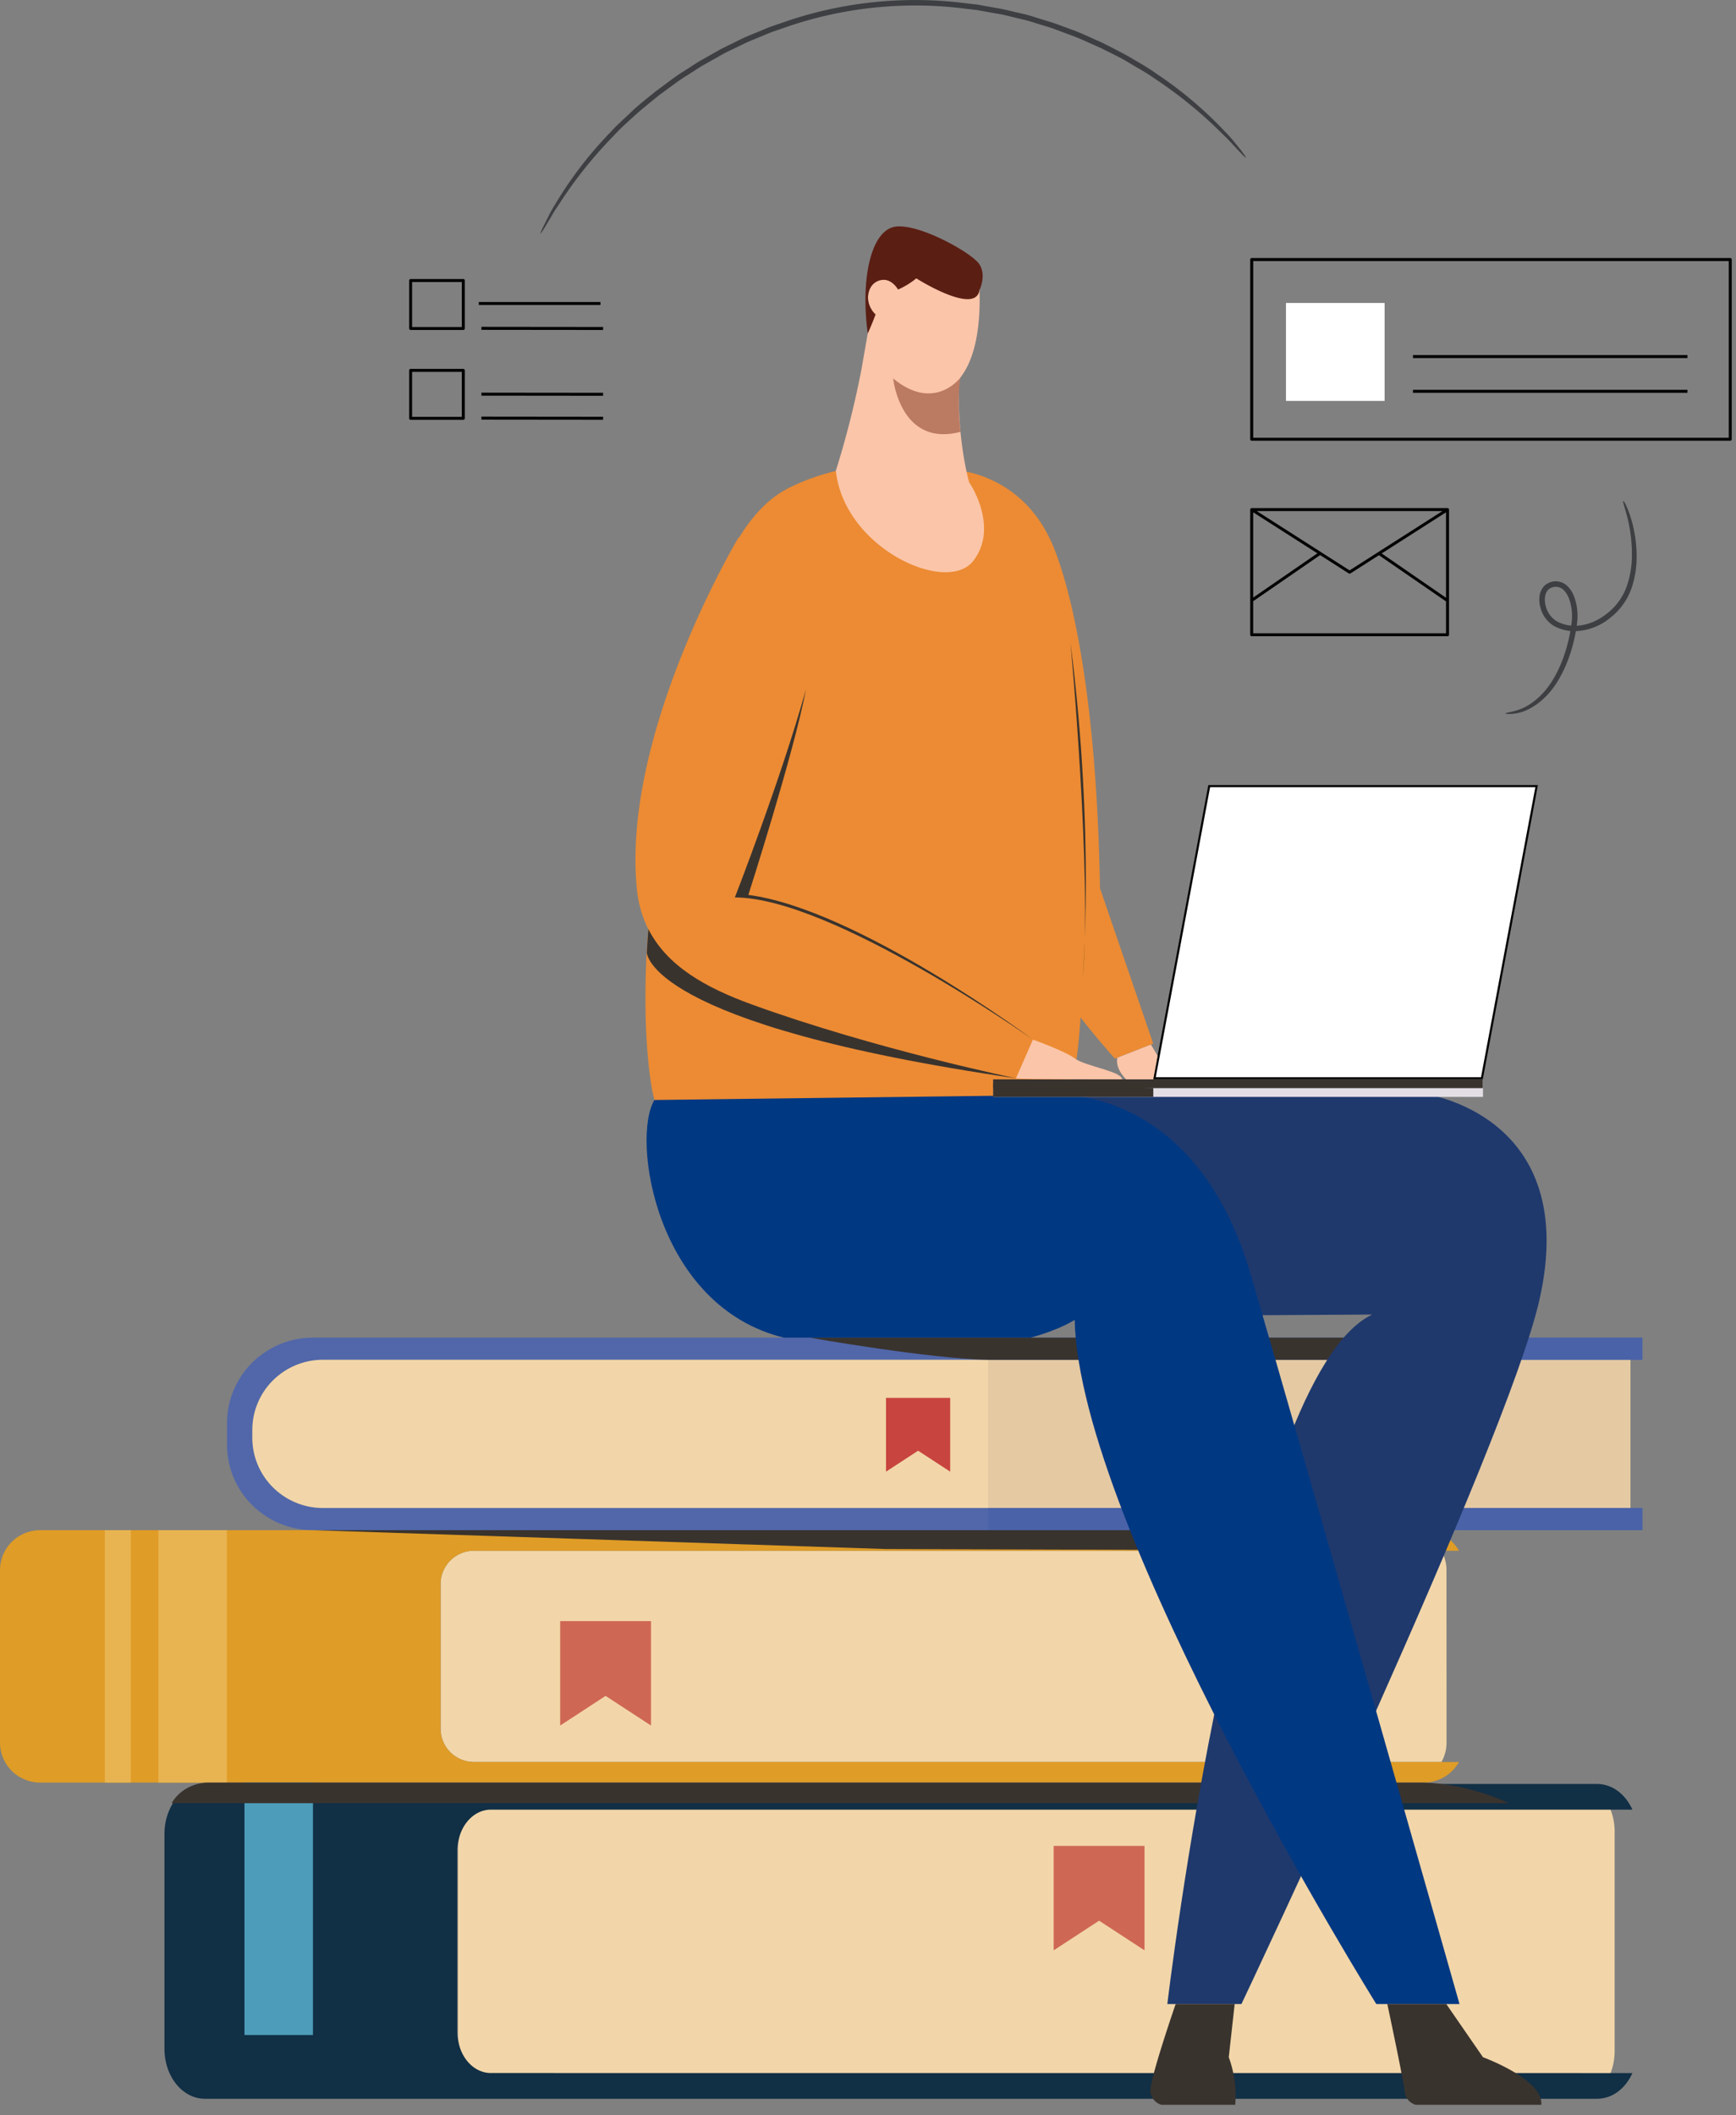 <svg xmlns="http://www.w3.org/2000/svg" fill="none" viewBox="0 0 165 201">
  <rect x="0" y="0" width="165" height="201" fill="#808080" stroke="none"/>
  <path
    fill="#5167aa"
    d="M30.716 143.292a6.752 6.752 0 0 1-4.758-1.956 6.654 6.654 0 0 1-1.97-4.723v-.723a6.636 6.636 0 0 1 .51-2.556 6.681 6.681 0 0 1 1.46-2.168 6.742 6.742 0 0 1 4.758-1.957h125.393v-2.105H29.755a8.206 8.206 0 0 0-5.782 2.378 8.085 8.085 0 0 0-2.395 5.739v2.06c0 2.152.862 4.217 2.395 5.739a8.209 8.209 0 0 0 5.783 2.377h126.357v-2.105H30.716Z"
  />
  <path
    fill="#f2d6a9"
    d="M30.697 129.209h124.269v14.081H30.697a6.737 6.737 0 0 1-4.746-1.952 6.636 6.636 0 0 1-1.967-4.711v-.755a6.64 6.64 0 0 1 1.966-4.711 6.737 6.737 0 0 1 4.747-1.952Z"
  />
  <path fill="#e4c9a2" d="M154.951 129.213H93.914v14.081h61.037v-14.081Z" />
  <path fill="#c8443e" d="M87.262 132.827h-3.051v7.011l3.051-1.99 3.05 1.99v-7.011h-3.05Z" />
  <path
    fill="#4a62a7"
    d="M156.093 127.107H93.914v2.105h62.179v-2.105Zm0 16.187H93.914v2.105h62.179v-2.105Z"
  />
  <path
    fill="#f2d6a9"
    d="M43.523 175.728v17.49c.001 1.06.335 2.075.93 2.824.595.749 1.4 1.17 2.242 1.17h106.29a5.763 5.763 0 0 0 .48-2.335v-20.813a5.755 5.755 0 0 0-.48-2.334H46.695c-.417 0-.83.103-1.214.304a3.24 3.24 0 0 0-1.03.867 4.184 4.184 0 0 0-.687 1.297 4.913 4.913 0 0 0-.24 1.53Z"
  />
  <path
    fill="#112f45"
    d="M46.645 196.981c-.843 0-1.652-.413-2.248-1.149-.596-.735-.931-1.733-.932-2.774V175.88c0-1.041.336-2.039.932-2.774.596-.736 1.405-1.149 2.248-1.149h108.508c-.331-.74-.817-1.357-1.407-1.787a3.294 3.294 0 0 0-1.947-.655H19.467c-1.017 0-1.992.5-2.711 1.387-.72.888-1.123 2.093-1.123 3.348v20.443c0 1.255.404 2.459 1.123 3.347.718.888 1.694 1.387 2.71 1.388H151.8a3.294 3.294 0 0 0 1.947-.655c.59-.43 1.076-1.047 1.407-1.787l-108.508-.005Z"
  />
  <path
    fill="#f2d6a9"
    d="M137.482 149.192c0-.643-.166-1.276-.48-1.839H45.054c-.841 0-1.648.332-2.242.922a3.137 3.137 0 0 0-.93 2.226v13.779c.001.835.336 1.635.93 2.225.595.59 1.401.921 2.242.921h91.952a3.76 3.76 0 0 0 .48-1.839l-.004-16.395Z"
  />
  <path
    fill="#df9c26"
    d="M41.875 164.282v-13.779c.003-.837.34-1.639.938-2.229a3.192 3.192 0 0 1 2.25-.919h93.604a3.81 3.81 0 0 0-1.404-1.431 3.85 3.85 0 0 0-1.942-.525H3.826a3.838 3.838 0 0 0-2.705 1.111A3.784 3.784 0 0 0 0 149.194v16.395a3.797 3.797 0 0 0 2.362 3.506c.464.191.961.289 1.464.289H135.32a3.85 3.85 0 0 0 1.942-.525 3.818 3.818 0 0 0 1.404-1.431H45.062a3.192 3.192 0 0 1-2.25-.918 3.146 3.146 0 0 1-.937-2.228Z"
  />
  <path
    fill="#39332e"
    d="m29.75 145.399 54.462 1.793 52.782.165-1.673-1.958H29.75Zm47.219-18.292s11.328 2.006 16.945 2.105h39.416v-2.105H76.969Z"
  />
  <path
    fill="#cf6755"
    d="M104.466 175.402h-4.318v9.922l4.318-2.818 4.316 2.818v-9.922h-4.316Zm-46.908-21.361h-4.316v9.922l4.316-2.818 4.318 2.818v-9.922h-4.318Z"
  />
  <path
    fill="#e8b451"
    d="M12.436 145.399H9.96v23.985h2.475v-23.985Zm9.131 0h-6.512v23.985h6.512v-23.985Z"
  />
  <path fill="#4d9cb9" d="M29.747 169.384h-6.513v23.985h6.513v-23.985Z" />
  <path
    fill="#39332e"
    d="M19.658 169.384s-2.201 0-3.346 1.958h127.102s-3.719-1.835-8.079-1.958H19.658Z"
  />
  <path
    fill="#1f396d"
    d="M135.448 103.957s14.898 1.958 10.852 19.63c-3.153 13.771-28.305 66.839-28.305 66.839h-7.045s7.071-59.657 19.476-65.516c0 0-41.077.284-45.054 0-3.978-.284-17.407-3.827-19.114-20.393l69.19-.56Z"
  />
  <path
    fill="#013882"
    d="M118.887 121.135c-5.338-18.271-18.795-17.105-18.795-17.105s1.158.073-23.296.073c-7.43 0-13.778-.908-14.59.415-2.223 3.615.076 19.602 12.303 22.589h23.434c2.911-.794 4.201-1.698 4.201-1.698.427 19.723 28.668 65.018 28.668 65.018h7.909s-14.447-50.854-19.834-69.292Z"
  />
  <path
    fill="#ec8b33"
    d="M109.61 99.169 104.549 84.4c-.438-25.372-4.802-33.276-4.802-33.276-2.735-5.704-8.07-6.325-8.07-6.325s-8.784-2.41-16.74 1.588c-1.826.916-3.379 2.558-4.712 4.725l-.041-.018s-11.087 18.5-9.658 33.31a10.794 10.794 0 0 0 1.086 3.874c-.702 8.858.164 14.896.6 16.244l39.016-.484c.848-.827 1.253-3.919 1.473-7.359a77.972 77.972 0 0 0 3.267 3.911l3.642-1.422Z"
  />
  <path
    fill="#fff"
    stroke="#000"
    stroke-width=".2"
    d="m146.05 74.702-5.201 27.755H109.73l5.2-27.755h31.12Z"
  />
  <path fill="#e2dee4" d="M94.404 104.231h46.549v-1.672H94.404v1.672Z" />
  <path fill="#39332e" d="M140.94 102.559H94.39v.837h46.55v-.837Z" />
  <path fill="#39332e" d="M109.617 103.381v.837l-15.226.014v-1.256l15.226.405Z" />
  <path
    fill="#fbc5a9"
    d="m92.15 45.884-.023-.01c-.15-.526-1.1-4.083-1-9.215l.131-.752a6.774 6.774 0 0 0 .927-1.63c1.4-3.375.8-8.247.8-8.247l-7.98-1.372-1.27-.219-.4 2.31a.223.223 0 0 0-.038.016c-.748.385-1.116 1.646-.432 2.681l-.272 1.563-.71 4.063a87.011 87.011 0 0 1-2.431 9.633h-.014v.057h.011c.815 7.364 10.547 11.765 13.052 8.54 2.505-3.225-.35-7.418-.35-7.418Z"
  />
  <path
    fill="#39332e"
    d="M61.623 88.278s-.106 1.39-.146 2.212c0 0-.148 6.86 35.108 11.974 0 0-13.295-2.727-25.148-7.026-4.398-1.597-8.046-3.657-9.814-7.16Zm14.986-22.792c-2.43 8.69-6.765 19.791-6.765 19.791 9.228 0 28.33 13.505 28.33 13.505S81.457 86.359 71.127 85.037c0 .004 4.346-13.543 5.48-19.55Zm25.133-4.445s2.091 22.55 1.151 32.033c0 0 1.216-13.517-1.151-32.032Z"
  />
  <path
    fill="#fbc5a9"
    d="M98.175 98.787s3.075 1.09 4.002 1.799c.926.709 4.49 1.229 4.458 1.972 0 0-9.652.012-10.073-.095l1.613-3.676Zm11.216.467.638 1.066-.418 2.239h-2.573s-1.049-.954-.849-2.05l3.202-1.255Z"
  />
  <path
    fill="#39332e"
    d="m117.35 190.427-.56 5.054a10.65 10.65 0 0 1 .614 4.523h-7.003a1.465 1.465 0 0 1-.733-.472 1.439 1.439 0 0 1-.329-.803c-.102-1.055 2.401-8.302 2.401-8.302h5.61Zm20.114 0 3.489 5.054s5.778 2.108 5.54 4.523h-11.925a1.465 1.465 0 0 1-.733-.472 1.439 1.439 0 0 1-.329-.803c-.102-1.055-1.647-8.302-1.647-8.302h5.605Z"
  />
  <path
    fill="#030303"
    d="M137.58 48.28h-18.608a.145.145 0 0 0-.102.04.141.141 0 0 0-.042.1v11.896a.145.145 0 0 0 .042.1.145.145 0 0 0 .102.04h18.608a.145.145 0 0 0 .102-.04.141.141 0 0 0 .042-.1V48.42a.145.145 0 0 0-.042-.1.145.145 0 0 0-.102-.04Zm-12.369 4.299-6.101 4.202v-8.1l6.101 3.898Zm-5.759-4.016h17.644l-8.822 5.636-8.822-5.636Zm17.986.117v8.121l-6.115-4.212 6.115-3.909ZM119.11 60.173v-3.046l6.361-4.38 2.725 1.742c.023.015.05.022.078.022a.147.147 0 0 0 .078-.022l2.711-1.733 6.375 4.39v3.03l-18.328-.003Zm45.343-18.293h-45.481a.143.143 0 0 1-.133-.087.145.145 0 0 1-.011-.054V24.66a.143.143 0 0 1 .144-.143h45.481a.14.14 0 0 1 .142.143v17.08a.142.142 0 0 1-.142.141Zm-45.339-.284h45.197v-16.79h-45.197v16.79Z"
  />
  <path
    fill="#030303"
    d="M160.384 37.037h-26.087v.286h26.087v-.286Zm0-3.298h-26.087v.286h26.087v-.286ZM44.035 31.353h-5.002a.14.14 0 0 1-.142-.141v-4.556a.14.14 0 0 1 .142-.141h5.002a.144.144 0 0 1 .102.04.141.141 0 0 1 .042.1v4.557a.141.141 0 0 1-.144.14Zm-4.868-.282h4.724v-4.272h-4.724v4.272Zm4.868 8.819h-5.002a.143.143 0 0 1-.132-.087.142.142 0 0 1-.01-.055v-4.554a.142.142 0 0 1 .142-.143h5.002a.145.145 0 0 1 .144.143v4.554a.143.143 0 0 1-.144.143Zm-4.868-.283h4.724v-4.272h-4.724v4.272Zm6.591-8.55v.286l11.564.012v-.286l-11.564-.012Zm-.25-2.362v.286h11.564v-.286H45.508Zm.25 10.893v.286l11.564.012V39.6l-11.564-.012Zm0-2.278v.286l11.564.012v-.286l-11.564-.012Z"
  />
  <path fill="#fff" d="M131.602 28.788h-9.375v9.307h9.375v-9.307Z" />
  <path
    fill="#3d3f42"
    d="M118.427 14.984c-.026.02-.232-.17-.6-.552l-.671-.713a14.25 14.25 0 0 0-.93-.955 41.279 41.279 0 0 0-6.577-5.363c-.728-.524-1.564-.96-2.401-1.471-.836-.51-1.766-.932-2.707-1.41-.972-.41-1.949-.906-3.015-1.27-.528-.198-1.058-.397-1.6-.595l-1.681-.515c-.563-.198-1.153-.31-1.743-.456-.59-.147-1.184-.308-1.8-.398L92.846.955 90.94.73a37.678 37.678 0 0 0-15.79 1.698l-1.814.624-1.741.719c-.58.222-1.125.512-1.673.772s-1.094.513-1.6.819l-1.533.86c-.494.298-.967.615-1.443.917-.962.58-1.8 1.273-2.669 1.881-.814.665-1.618 1.295-2.34 1.952-.723.658-1.43 1.281-2.028 1.949a40.76 40.76 0 0 0-5.268 6.629c-.288.411-.514.794-.704 1.13l-.502.838c-.276.453-.436.683-.464.667-.028-.016.078-.27.312-.746l.442-.878c.197-.401.416-.79.656-1.168a36.968 36.968 0 0 1 5.202-6.788c.6-.681 1.325-1.3 2.037-1.986.712-.687 1.535-1.311 2.357-1.986.868-.618 1.723-1.323 2.695-1.915.48-.304.959-.63 1.459-.931l1.548-.874c.515-.31 1.073-.556 1.623-.83.55-.274 1.105-.558 1.693-.785l1.76-.729 1.841-.633A38.117 38.117 0 0 1 91.004.216l1.932.226 1.88.34c.621.095 1.222.266 1.822.397.6.131 1.2.274 1.765.467l1.7.524c.555.199 1.091.397 1.625.596 1.079.371 2.063.878 3.045 1.297.951.488 1.879.941 2.733 1.442.855.5 1.683.969 2.417 1.505a37.198 37.198 0 0 1 6.539 5.527c.317.318.615.653.894 1.003l.621.763c.314.433.474.661.45.681Zm35.859 32.618c.053-.024.329.449.645 1.378.436 1.325.647 2.713.622 4.107a9.099 9.099 0 0 1-.5 2.854 6.122 6.122 0 0 1-1.959 2.727 5.517 5.517 0 0 1-3.483 1.309 4.067 4.067 0 0 1-1.961-.525 2.864 2.864 0 0 1-1.235-1.714 2.656 2.656 0 0 1-.088-1.078c.04-.384.211-.744.484-1.019a1.583 1.583 0 0 1 2.099-.012c.551.49.767 1.144.907 1.754.128.603.154 1.223.076 1.835-.296 2.312-1.047 4.327-2.031 5.811-.985 1.484-2.277 2.344-3.239 2.63a4.055 4.055 0 0 1-1.137.186c-.264 0-.4-.012-.4-.043 0-.032.132-.076.38-.128.36-.067.713-.168 1.055-.3.878-.337 2.04-1.153 2.957-2.593.916-1.44 1.624-3.386 1.9-5.625a4.911 4.911 0 0 0-.072-1.666c-.12-.548-.338-1.12-.738-1.468a1.05 1.05 0 0 0-.694-.264 1.016 1.016 0 0 0-.7.26c-.365.346-.421 1.013-.252 1.59a2.365 2.365 0 0 0 1 1.403c.519.29 1.103.446 1.699.451 1.184.014 2.303-.496 3.155-1.191a5.685 5.685 0 0 0 1.817-2.495c.31-.87.481-1.782.508-2.705a14.277 14.277 0 0 0-.454-4.006c-.246-.931-.435-1.438-.361-1.463Z"
  />
  <path
    fill="#bb7a62"
    d="M91.255 35.91s-2.459 3.279-6.364.05c0 0 .674 6.579 6.402 5.074a22.12 22.12 0 0 1-.038-5.124Z"
  />
  <path
    fill="#5b1e13"
    d="M93.097 25.128c-.674-1.086-5.769-3.922-8.003-3.59-2.235.331-3.334 4.724-2.62 10.158 0 0 .374-.812.747-1.817-1.14-1.083-.783-2.665.074-3.106 1.184-.614 1.916.498 2.059.74a7.444 7.444 0 0 0 1.738-1.062s5.637 3.575 6.003 1.106c.002 0 .678-1.342.002-2.429Z"
  />
</svg>
